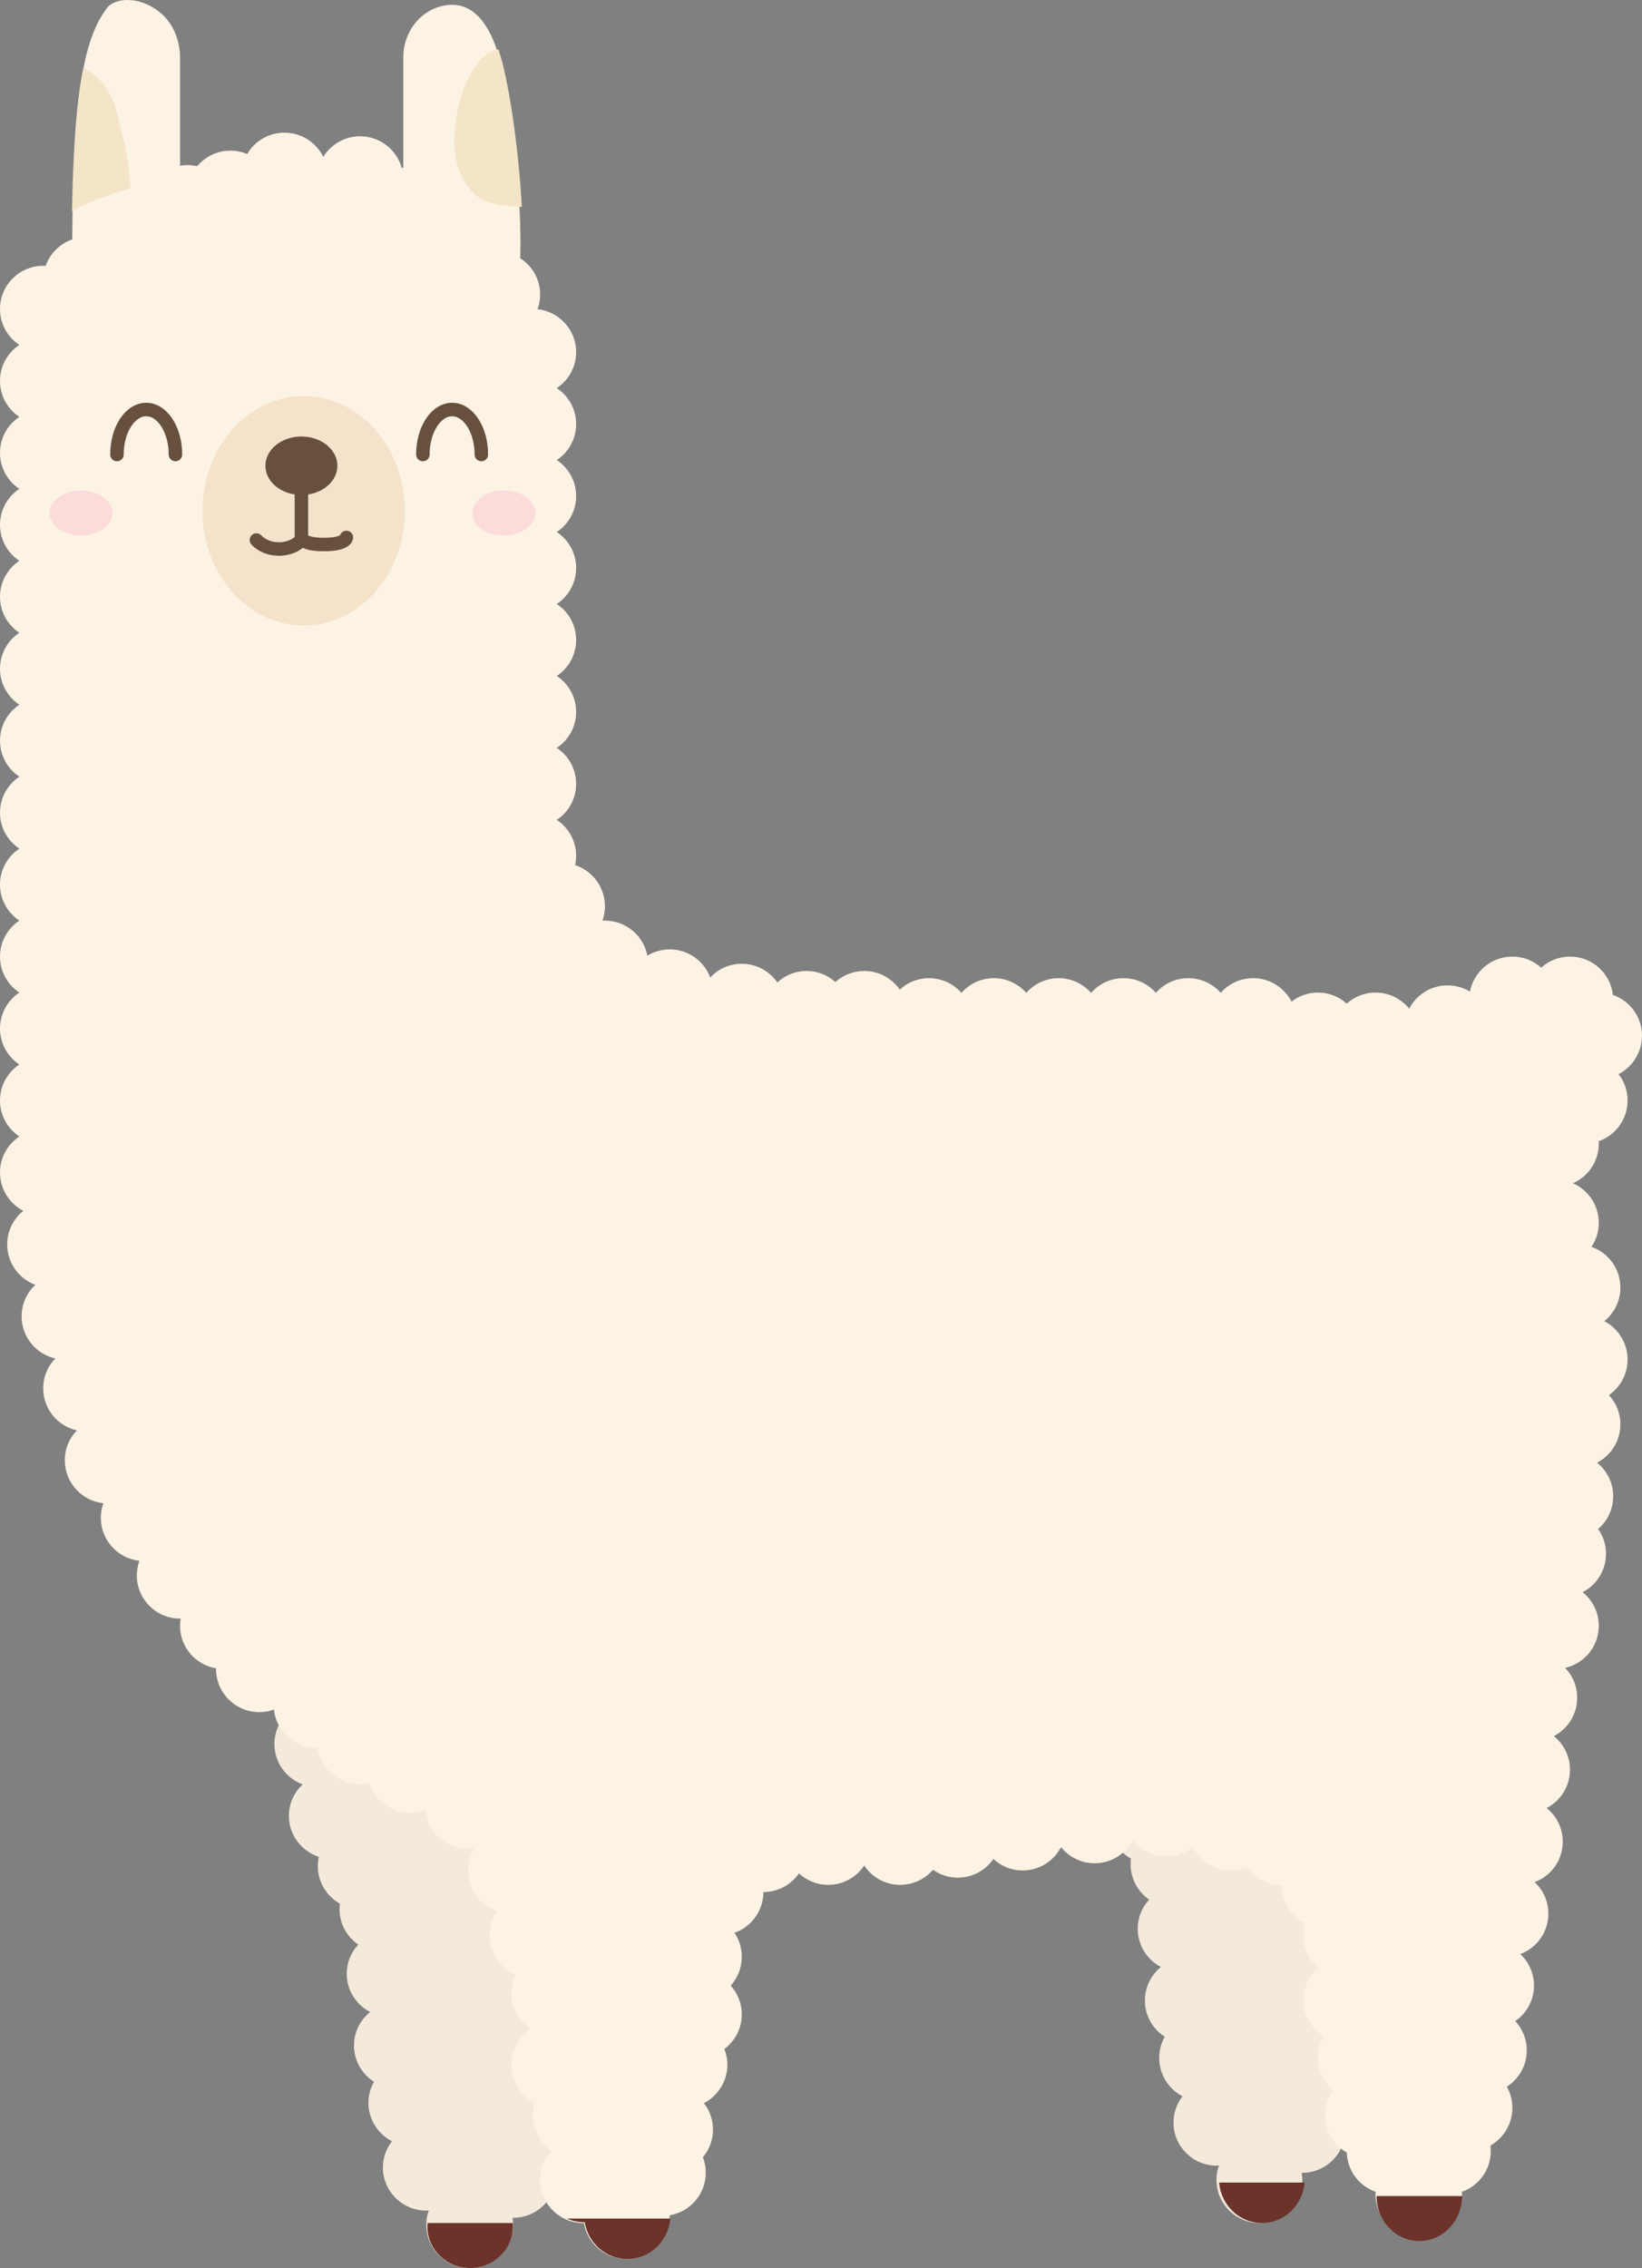 <?xml version="1.0" encoding="UTF-8"?>
<svg width="365px" height="504px" viewBox="0 0 365 504" version="1.1" xmlns="http://www.w3.org/2000/svg" xmlns:xlink="http://www.w3.org/1999/xlink">
    <rect x="0" y="0" width="365" height="504" fill="#808080" stroke="none"/>
    <title>llama-mascot</title>
    <g id="care" stroke="none" stroke-width="1" fill="none" fill-rule="evenodd">
        <g id="Desktop-revision-1" transform="translate(-640, -626)">
            <g id="pt-1" transform="translate(122, 384)">
                <g id="llama-mascot" transform="translate(700.5, 494) scale(-1, 1) translate(-700.5, -494) translate(518, 242)">
                    <path d="M121.78,386.533 C123.657,388.272 124.818,390.76 124.818,393.519 C124.818,397.762 122.05,401.366 118.232,402.626 C118.375,403.28 118.455,403.982 118.455,404.684 C118.455,408.256 116.498,411.366 113.602,413.025 C113.65,413.424 113.682,413.838 113.682,414.253 C113.682,417.523 112.043,420.41 109.545,422.132 C111.136,423.823 112.091,426.104 112.091,428.608 C112.091,432.308 109.991,435.514 106.936,437.109 C109.1,438.847 110.5,441.543 110.5,444.557 C110.5,447.938 108.734,450.921 106.093,452.611 C106.873,453.999 107.318,455.61 107.318,457.316 C107.318,461.017 105.202,464.238 102.132,465.833 C103.405,467.444 104.136,469.47 104.136,471.671 C104.136,476.95 99.857,481.241 94.591,481.241 C94.4,481.241 94.209,481.241 94.034,481.209 C94.4,482.213 94.591,483.298 94.591,484.43 C94.591,484.702 94.575,484.973 94.559,485.228 C94.145,490.14 90.041,494 85.045,494 C80.05,494 75.945,490.14 75.532,485.228 C75.516,484.973 75.5,484.702 75.5,484.43 C75.5,483.888 75.548,483.346 75.643,482.835 L75.5,482.835 C70.234,482.835 65.955,478.545 65.955,473.266 L65.955,473.122 C61.436,472.373 58,468.433 58,463.696 C58,458.624 61.945,454.477 66.925,454.158 L77.091,371.19 L111.359,371.19 C113.093,369.228 115.639,368 118.455,368 C123.72,368 128,372.29 128,377.57 C128,381.685 125.407,385.193 121.78,386.533" id="left-leg" fill="#F3EADB"></path>
                    <path d="M94,485 C93.587,490.04 89.488,494 84.5,494 C79.512,494 75.413,490.04 75,485 L94,485 Z" id="left-foot-2" fill="#6B3329"></path>
                    <path d="M297.713,396.533 C299.611,398.272 300.784,400.76 300.784,403.519 C300.784,407.762 297.987,411.366 294.128,412.626 C294.273,413.28 294.353,413.982 294.353,414.684 C294.353,418.256 292.375,421.366 289.449,423.025 C289.497,423.424 289.529,423.838 289.529,424.253 C289.529,427.523 287.873,430.41 285.349,432.132 C286.957,433.823 287.922,436.104 287.922,438.608 C287.922,442.308 285.799,445.514 282.712,447.109 C284.899,448.847 286.314,451.543 286.314,454.557 C286.314,457.938 284.529,460.921 281.86,462.611 C282.648,463.999 283.098,465.61 283.098,467.316 C283.098,471.017 280.96,474.238 277.856,475.833 C279.143,477.444 279.882,479.47 279.882,481.671 C279.882,486.95 275.557,491.241 270.235,491.241 C270.042,491.241 269.849,491.241 269.673,491.209 C269.962,491.974 270.139,492.788 270.203,493.633 C270.219,493.904 270.235,494.159 270.235,494.43 C270.235,499.71 265.91,504 260.588,504 C255.266,504 250.941,499.71 250.941,494.43 C250.941,494.159 250.957,493.904 250.973,493.633 C251.005,493.362 251.038,493.091 251.086,492.835 L250.941,492.835 C245.619,492.835 241.294,488.545 241.294,483.266 L241.294,483.122 C236.728,482.373 233.255,478.433 233.255,473.696 C233.255,470.841 234.509,468.273 236.519,466.535 L222,414.684 L284.722,387.825 C284.706,387.745 284.706,387.649 284.706,387.57 C284.706,382.29 289.031,378 294.353,378 C299.675,378 304,382.29 304,387.57 C304,391.685 301.379,395.193 297.713,396.533" id="right-leg" fill="#F3EADB"></path>
                    <path d="M270,494.769 C270,499.862 265.741,504 260.5,504 C255.259,504 251,499.862 251,494.769 C251,494.508 251.016,494.262 251.032,494 L269.968,494 C269.984,494.262 270,494.508 270,494.769" id="right-foot-2" fill="#6B3329"></path>
                    <path d="M360.694,92.642 C363.287,94.353 365,97.296 365,100.638 C365,103.98 363.287,106.922 360.694,108.633 C363.287,110.344 365,113.286 365,116.628 C365,119.97 363.287,122.912 360.694,124.623 C363.287,126.334 365,129.277 365,132.619 C365,135.961 363.287,138.903 360.694,140.614 C363.287,142.325 365,145.267 365,148.609 C365,151.951 363.287,154.894 360.694,156.604 C363.287,158.315 365,161.258 365,164.6 C365,167.942 363.287,170.884 360.694,172.595 C363.287,174.306 365,177.248 365,180.59 C365,183.932 363.287,186.875 360.694,188.586 C363.287,190.297 365,193.239 365,196.581 C365,199.923 363.287,202.865 360.694,204.576 C363.287,206.287 365,209.229 365,212.571 C365,215.913 363.287,218.856 360.694,220.567 C363.287,222.278 365,225.22 365,228.562 C365,231.904 363.287,234.846 360.694,236.557 C363.287,238.268 365,241.21 365,244.552 C365,247.894 363.287,250.837 360.694,252.548 C363.287,254.259 365,257.201 365,260.543 C365,264.253 362.887,267.467 359.813,269.066 C361.99,270.809 363.399,273.511 363.399,276.533 C363.399,280.659 360.79,284.177 357.14,285.52 C359.029,287.263 360.197,289.758 360.197,292.524 C360.197,297.097 356.996,300.919 352.705,301.878 C354.386,303.589 355.395,305.924 355.395,308.515 C355.395,313.088 352.193,316.91 347.903,317.869 C349.584,319.58 350.592,321.915 350.592,324.505 C350.592,329.446 346.83,333.524 342.011,334.051 C342.396,335.059 342.588,336.162 342.588,337.298 C342.588,342.239 338.826,346.316 334.007,346.844 C334.391,347.851 334.583,348.955 334.583,350.09 C334.583,355.383 330.277,359.684 324.978,359.684 L324.834,359.684 C324.93,360.196 324.978,360.74 324.978,361.283 C324.978,366.033 321.52,369.982 316.974,370.734 L316.974,370.878 C316.974,376.17 312.667,380.472 307.368,380.472 C306.232,380.472 305.127,380.28 304.119,379.896 C303.59,384.709 299.508,388.467 294.561,388.467 L294.417,388.467 C293.665,393.009 289.711,396.462 284.956,396.462 C284.252,396.462 283.547,396.383 282.891,396.239 C281.626,400.076 278.008,402.859 273.75,402.859 C272.613,402.859 271.509,402.667 270.5,402.283 C269.972,407.096 265.89,410.854 260.943,410.854 C260.479,410.854 260.03,410.822 259.582,410.742 C260.447,412.165 260.943,413.86 260.943,415.651 C260.943,419.841 258.254,423.407 254.507,424.702 C255.548,426.237 256.14,428.06 256.14,430.043 C256.14,433.944 253.787,437.318 250.441,438.805 C251.018,440.021 251.338,441.396 251.338,442.835 C251.338,446.177 249.625,449.119 247.031,450.83 C249.625,452.541 251.338,455.484 251.338,458.826 C251.338,462.535 249.225,465.749 246.151,467.349 C246.407,468.196 246.535,469.091 246.535,470.019 C246.535,473.297 244.886,476.191 242.373,477.918 C243.974,479.613 244.934,481.9 244.934,484.41 C244.934,488.344 242.565,491.734 239.171,493.205 C238.002,493.717 236.69,494.005 235.329,494.005 L235.185,494.005 C234.432,498.546 230.478,502 225.724,502 C220.697,502 216.567,498.13 216.15,493.205 C216.134,492.949 216.118,492.678 216.118,492.406 L216.118,492.262 C211.572,491.51 208.114,487.561 208.114,482.811 C208.114,481.596 208.338,480.445 208.754,479.373 C207.346,477.71 206.513,475.568 206.513,473.217 C206.513,471.01 207.25,468.98 208.53,467.365 C205.441,465.765 203.311,462.535 203.311,458.826 C203.311,457.594 203.552,456.411 203.984,455.324 C201.63,453.581 200.11,450.782 200.11,447.632 C200.11,445.17 201.038,442.931 202.575,441.236 C201.038,439.541 200.11,437.302 200.11,434.84 C200.11,432.857 200.702,431.034 201.743,429.499 C197.996,428.204 195.307,424.638 195.307,420.448 C192.025,420.448 189.128,418.801 187.399,416.291 C185.702,417.89 183.412,418.849 180.899,418.849 C177.553,418.849 174.608,417.138 172.895,414.548 C171.182,417.138 168.236,418.849 164.89,418.849 C161.977,418.849 159.351,417.538 157.606,415.491 C156.054,416.611 154.148,417.25 152.083,417.25 C148.802,417.25 145.904,415.603 144.175,413.093 C142.478,414.692 140.189,415.651 137.675,415.651 C133.961,415.651 130.744,413.54 129.143,410.47 C127.398,412.645 124.692,414.052 121.667,414.052 C117.953,414.052 114.735,411.941 113.134,408.871 C111.389,411.046 108.684,412.453 105.658,412.453 C103.449,412.453 101.416,411.717 99.799,410.438 C98.198,413.524 94.964,415.651 91.25,415.651 C90.017,415.651 88.833,415.411 87.744,414.98 C85.999,417.33 83.198,418.849 80.044,418.849 C80.044,422.559 77.931,425.773 74.857,427.372 C75.113,428.22 75.241,429.115 75.241,430.043 C75.241,432.905 73.977,435.479 71.975,437.238 C73.977,438.997 75.241,441.572 75.241,444.434 C75.241,447.824 73.464,450.814 70.807,452.509 C71.591,453.9 72.039,455.516 72.039,457.227 C72.039,460.137 70.727,462.759 68.678,464.502 C69.798,466.053 70.439,467.956 70.439,470.019 C70.439,473.569 68.502,476.671 65.62,478.334 C65.492,482.38 62.85,485.802 59.2,487.065 C59.232,487.241 59.232,487.417 59.232,487.609 C59.232,492.901 54.926,497.203 49.627,497.203 C44.328,497.203 40.022,492.901 40.022,487.609 C40.022,487.417 40.022,487.241 40.054,487.065 C36.308,485.77 33.618,482.204 33.618,478.014 C33.618,477.598 33.65,477.183 33.698,476.783 C30.785,475.12 28.816,472.002 28.816,468.42 C28.816,466.709 29.264,465.094 30.048,463.703 C27.391,462.008 25.614,459.017 25.614,455.627 C25.614,453.117 26.575,450.83 28.175,449.135 C25.662,447.408 24.013,444.514 24.013,441.236 C24.013,438.47 25.182,435.975 27.071,434.232 C23.421,432.889 20.811,429.371 20.811,425.245 C20.811,422.479 21.98,419.985 23.869,418.242 C20.219,416.898 17.61,413.38 17.61,409.255 C17.61,406.233 19.018,403.53 21.196,401.787 C18.122,400.188 16.009,396.974 16.009,393.264 C16.009,390.242 17.418,387.54 19.595,385.797 C16.521,384.198 14.408,380.984 14.408,377.274 C14.408,374.683 15.416,372.349 17.097,370.638 C12.807,369.678 9.605,365.857 9.605,361.283 C9.605,358.261 11.014,355.559 13.191,353.816 C10.118,352.217 8.004,349.003 8.004,345.293 C8.004,343.23 8.645,341.327 9.765,339.776 C7.716,338.033 6.404,335.411 6.404,332.5 C6.404,329.478 7.812,326.776 9.989,325.033 C6.916,323.434 4.803,320.22 4.803,316.51 C4.803,313.999 5.763,311.713 7.364,310.018 C4.851,308.291 3.202,305.396 3.202,302.118 C3.202,298.409 5.315,295.194 8.389,293.595 C6.211,291.852 4.803,289.15 4.803,286.128 C4.803,281.938 7.492,278.372 11.238,277.077 C10.198,275.542 9.605,273.719 9.605,271.736 C9.605,267.803 11.975,264.413 15.368,262.942 C11.975,261.47 9.605,258.08 9.605,254.147 C9.605,253.955 9.605,253.779 9.637,253.603 C5.891,252.308 3.202,248.742 3.202,244.552 C3.202,242.346 3.938,240.315 5.219,238.7 C2.129,237.101 0,233.871 0,230.161 C0,225.955 2.705,222.39 6.468,221.094 C6.996,216.297 11.078,212.571 16.009,212.571 C18.474,212.571 20.715,213.499 22.412,215.034 C24.109,213.499 26.35,212.571 28.816,212.571 C33.49,212.571 37.396,215.929 38.245,220.359 C39.686,219.479 41.399,218.968 43.224,218.968 C46.938,218.968 50.155,221.078 51.756,224.149 C53.501,221.974 56.207,220.567 59.232,220.567 C61.698,220.567 63.939,221.494 65.636,223.029 C67.333,221.494 69.574,220.567 72.039,220.567 C74.249,220.567 76.282,221.302 77.899,222.581 C79.5,219.495 82.733,217.369 86.447,217.369 C89.313,217.369 91.89,218.632 93.651,220.631 C95.412,218.632 97.99,217.369 100.855,217.369 C103.721,217.369 106.298,218.632 108.059,220.631 C109.82,218.632 112.398,217.369 115.263,217.369 C118.129,217.369 120.706,218.632 122.467,220.631 C124.228,218.632 126.805,217.369 129.671,217.369 C132.537,217.369 135.114,218.632 136.875,220.631 C138.636,218.632 141.213,217.369 144.079,217.369 C146.945,217.369 149.522,218.632 151.283,220.631 C153.044,218.632 155.621,217.369 158.487,217.369 C161,217.369 163.289,218.328 164.986,219.927 C166.715,217.416 169.613,215.769 172.895,215.769 C175.36,215.769 177.601,216.697 179.298,218.232 C180.995,216.697 183.236,215.769 185.702,215.769 C188.215,215.769 190.504,216.729 192.201,218.328 C193.93,215.817 196.828,214.17 200.11,214.17 C202.879,214.17 205.377,215.338 207.121,217.225 C208.466,213.579 211.988,210.972 216.118,210.972 C217.943,210.972 219.656,211.484 221.097,212.363 C221.946,207.934 225.852,204.576 230.526,204.576 C230.718,204.576 230.911,204.576 231.087,204.608 C230.718,203.601 230.526,202.513 230.526,201.378 C230.526,197.125 233.312,193.511 237.154,192.247 C237.01,191.592 236.93,190.888 236.93,190.185 C236.93,186.843 238.643,183.9 241.236,182.189 C238.643,180.478 236.93,177.536 236.93,174.194 C236.93,170.852 238.643,167.91 241.236,166.199 C238.643,164.488 236.93,161.546 236.93,158.204 C236.93,154.862 238.643,151.919 241.236,150.208 C238.643,148.497 236.93,145.555 236.93,142.213 C236.93,138.871 238.643,135.929 241.236,134.218 C238.643,132.507 236.93,129.565 236.93,126.222 C236.93,122.88 238.643,119.938 241.236,118.227 C238.643,116.516 236.93,113.574 236.93,110.232 C236.93,106.89 238.643,103.948 241.236,102.237 C238.643,100.526 236.93,97.583 236.93,94.241 C236.93,90.899 238.643,87.957 241.236,86.246 C238.643,84.535 236.93,81.593 236.93,78.251 C236.93,73.31 240.692,69.232 245.511,68.705 C245.126,67.697 244.934,66.594 244.934,65.458 C244.934,62.068 246.695,59.094 249.369,57.383 C249.241,54.041 249.321,50.172 249.513,46.11 C250.201,32.918 252.378,17.599 254.539,11.091 C254.555,11.043 254.571,11.011 254.588,10.963 C256.877,4.183 260.783,-0.151 266.882,1.368 C271.957,2.648 275.351,7.445 275.351,12.674 L275.351,37.235 C275.463,37.267 275.575,37.299 275.687,37.347 C276.792,33.286 280.538,30.279 284.956,30.279 C288.414,30.279 291.456,32.118 293.137,34.869 C294.689,31.686 297.971,29.48 301.765,29.48 C305.303,29.48 308.393,31.383 310.042,34.229 C311.195,33.749 312.443,33.477 313.772,33.477 C316.734,33.477 319.391,34.821 321.168,36.931 C321.872,36.771 322.609,36.676 323.377,36.676 C323.921,36.676 324.45,36.723 324.978,36.819 L324.978,12.834 C324.978,9.076 326.403,5.382 329.236,2.935 C333.367,-0.63 338.746,-0.742 340.987,1.496 C343.42,4.535 345.165,8.724 346.382,14.8 C347.887,22.188 348.591,32.326 348.863,46.526 C348.895,48.668 348.927,50.891 348.943,53.21 C351.713,54.153 353.89,56.344 354.85,59.094 C355.027,59.062 355.203,59.062 355.395,59.062 C360.694,59.062 365,63.364 365,68.657 C365,71.999 363.287,74.941 360.694,76.652 C363.287,78.363 365,81.305 365,84.647 C365,87.989 363.287,90.931 360.694,92.642" id="body" fill="#FCF3E4"></path>
                    <path d="M59,488 C59,493.517 54.741,498 49.5,498 C44.259,498 40,493.517 40,488 L59,488 Z" id="left-foot-1" fill="#6B3329"></path>
                    <path d="M239,493 C237.832,493.524 236.521,493.818 235.161,493.818 L235.017,493.818 C234.266,498.465 230.315,502 225.565,502 C220.542,502 216.416,498.04 216,493 L239,493 Z" id="right-foot-1" fill="#6B3329"></path>
                    <path d="M264,31.828 C264,38.197 260.718,42.975 257.435,44.567 C255.663,45.427 252.003,45.825 249,46 C249.706,32.863 251.938,17.608 254.153,11.127 C254.17,11.08 254.186,11.048 254.202,11 C255.745,11.287 257.583,12.146 259.077,14.312 C262.359,19.089 264,25.459 264,31.828" id="ear-left" fill="#F4E5C8"></path>
                    <path d="M349,47 C343.928,43.855 336,41.903 336,41.903 C336,41.903 336,35.452 339.283,24.161 C340.694,19.339 343.583,16.565 346.456,15 C347.999,22.452 348.721,32.677 349,47" id="ear-right" fill="#F4E5C8"></path>
                    <path d="M320,113.5 C320,127.582 309.926,139 297.5,139 C285.074,139 275,127.582 275,113.5 C275,99.418 285.074,88 297.5,88 C309.926,88 320,99.418 320,113.5" id="nose-shape" fill="#F4E3CA"></path>
                    <path d="M258,101 C258,95.483 260.909,91 264.5,91 C268.091,91 271,95.483 271,101" id="eye-left" stroke="#67503E" stroke-width="3" stroke-linecap="round" stroke-linejoin="round"></path>
                    <path d="M326,101 C326,95.483 328.909,91 332.5,91 C336.091,91 339,95.483 339,101" id="eye-right" stroke="#67503E" stroke-width="3" stroke-linecap="round" stroke-linejoin="round"></path>
                    <path d="M306,103.5 C306,107.09 302.418,110 298,110 C293.582,110 290,107.09 290,103.5 C290,99.91 293.582,97 298,97 C302.418,97 306,99.91 306,103.5" id="nose" fill="#67503E"></path>
                    <path d="M298,110 L298,119.429 C298,119.429 298,121 293,121 C288,121 288,119.429 288,119.429" id="mouth-left" stroke="#67503E" stroke-width="3" stroke-linecap="round" stroke-linejoin="round"></path>
                    <path d="M298,120 C298,120 299.667,122 303,122 C306.333,122 308,120 308,120" id="mouth-right" stroke="#67503E" stroke-width="3" stroke-linecap="round" stroke-linejoin="round"></path>
                    <path d="M354,114 C354,116.762 350.866,119 347,119 C343.134,119 340,116.762 340,114 C340,111.238 343.134,109 347,109 C350.866,109 354,111.238 354,114" id="blush-right" fill="#FCDBDB"></path>
                    <path d="M260,114 C260,116.762 256.866,119 253,119 C249.134,119 246,116.762 246,114 C246,111.238 249.134,109 253,109 C256.866,109 260,111.238 260,114" id="blush-left" fill="#FCDBDB"></path>
                </g>
            </g>
        </g>
    </g>
</svg>